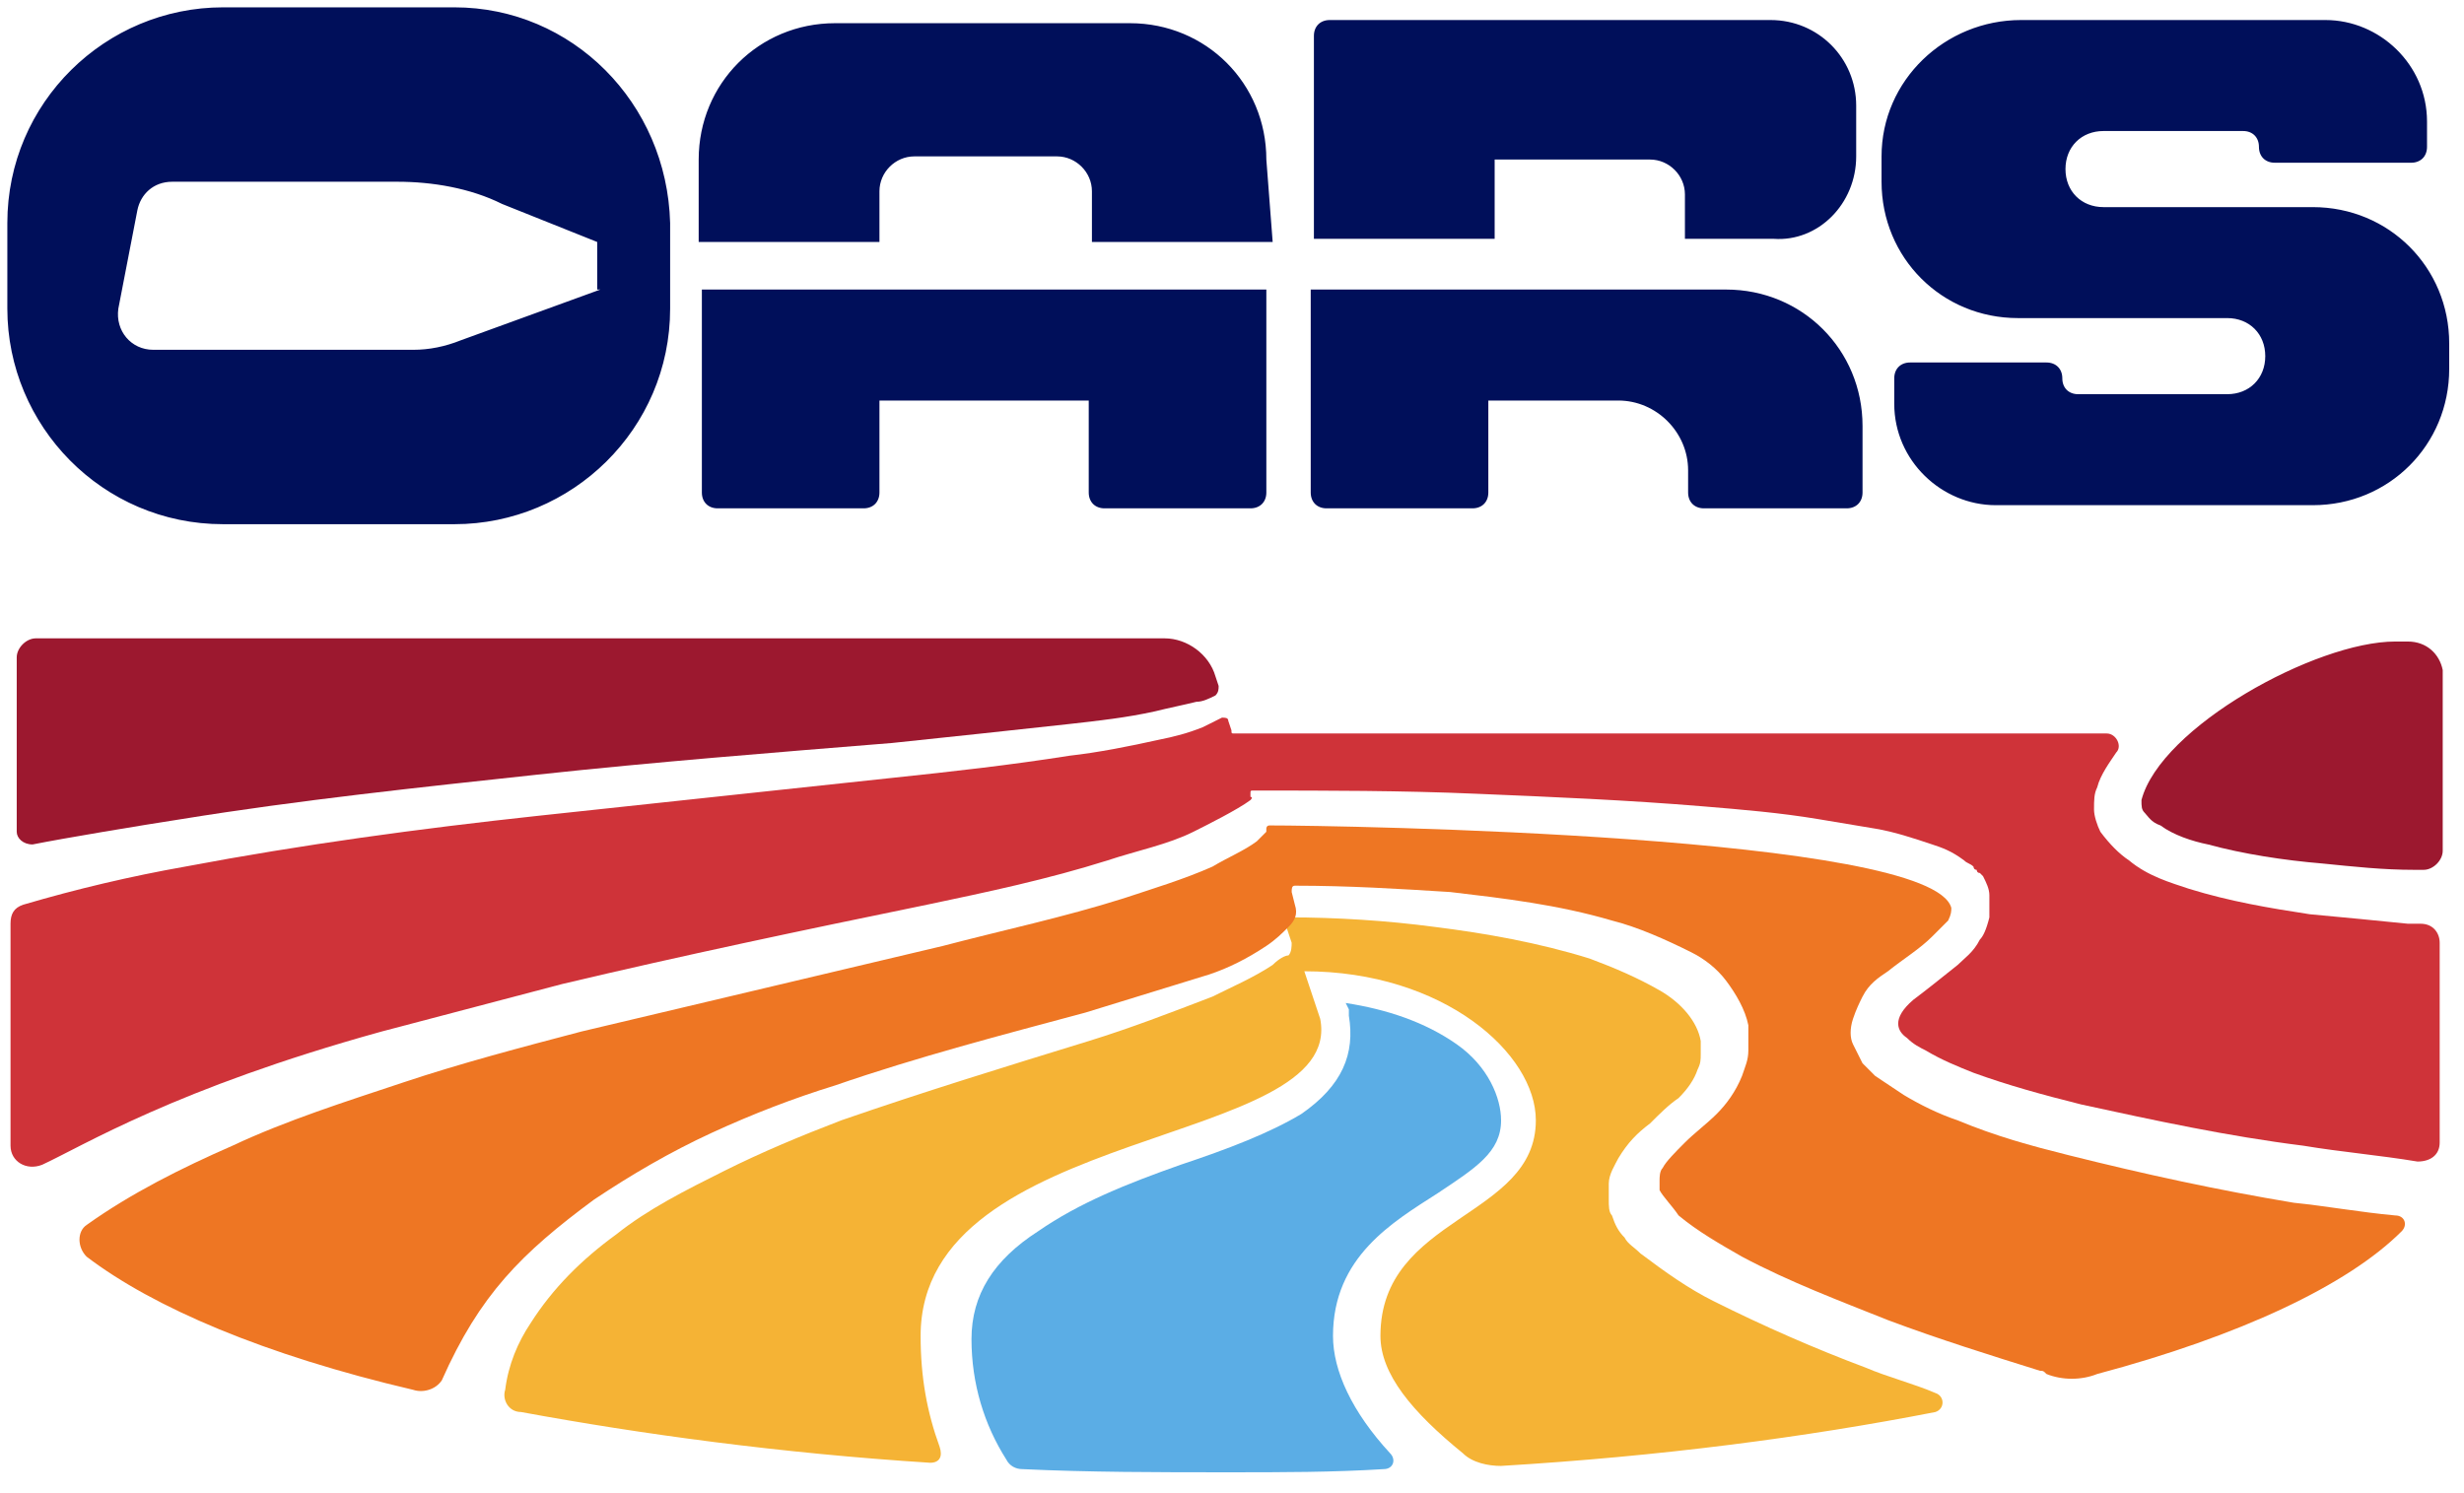 <?xml version="1.0" encoding="UTF-8"?> <svg xmlns="http://www.w3.org/2000/svg" width="99" height="60" viewBox="0 0 99 60" fill="none"><path d="M51.134 9.724H43.872V7.686C43.872 6.921 43.234 6.284 42.47 6.284H36.736C35.972 6.284 35.335 6.921 35.335 7.686V9.724H28.072V6.411C28.072 3.353 30.493 0.932 33.551 0.932H45.401C48.459 0.932 50.88 3.353 50.88 6.411L51.134 9.724ZM28.2 11.635V19.79C28.2 20.172 28.454 20.427 28.837 20.427H34.698C35.08 20.427 35.335 20.172 35.335 19.79V16.095H43.744V19.79C43.744 20.172 43.999 20.427 44.381 20.427H50.242C50.625 20.427 50.88 20.172 50.88 19.79V11.635H50.752H28.2ZM75.598 6.284V7.303C75.598 10.361 78.019 12.782 81.077 12.782H89.487C90.378 12.782 91.015 13.419 91.015 14.311C91.015 15.203 90.378 15.84 89.487 15.84H83.498C83.116 15.84 82.861 15.585 82.861 15.203C82.861 14.821 82.606 14.566 82.224 14.566H76.745C76.363 14.566 76.108 14.821 76.108 15.203V16.222C76.108 18.516 78.019 20.3 80.185 20.3H92.927C95.985 20.3 98.406 17.879 98.406 14.821V13.802C98.406 10.743 95.985 8.323 92.927 8.323H84.517C83.625 8.323 82.988 7.686 82.988 6.794C82.988 5.902 83.625 5.265 84.517 5.265H90.124C90.506 5.265 90.761 5.519 90.761 5.902C90.761 6.284 91.015 6.539 91.398 6.539H96.877C97.259 6.539 97.514 6.284 97.514 5.902V4.882C97.514 2.589 95.602 0.805 93.436 0.805H81.204C78.147 0.805 75.598 3.226 75.598 6.284ZM18.261 0.295H8.96C4.245 0.295 0.295 4.118 0.295 8.96V12.4C0.295 17.114 4.118 21.064 8.96 21.064H18.261C22.975 21.064 26.925 17.242 26.925 12.4V8.96C26.798 4.118 22.975 0.295 18.261 0.295ZM24.122 11.635L18.516 13.674C17.879 13.929 17.242 14.056 16.605 14.056H6.157C5.265 14.056 4.628 13.292 4.755 12.4L5.519 8.45C5.647 7.813 6.157 7.303 6.921 7.303H15.968C17.369 7.303 18.898 7.558 20.172 8.195L23.995 9.724V11.635H24.122ZM74.579 6.284V4.245C74.579 2.334 73.05 0.805 71.139 0.805H53.428C53.045 0.805 52.791 1.06 52.791 1.442V9.597H60.053V6.411H66.297C67.061 6.411 67.698 7.048 67.698 7.813V9.597H71.266C73.05 9.724 74.579 8.195 74.579 6.284ZM52.663 11.635V19.79C52.663 20.172 52.918 20.427 53.3 20.427H59.161C59.544 20.427 59.799 20.172 59.799 19.79V16.095H65.023C66.552 16.095 67.826 17.369 67.826 18.898V19.79C67.826 20.172 68.081 20.427 68.463 20.427H74.197C74.579 20.427 74.834 20.172 74.834 19.79V17.114C74.834 14.056 72.413 11.635 69.355 11.635H52.663Z" fill="#000F5A"></path><path d="M48.963 27.563C48.963 27.69 48.963 27.817 48.836 27.945C48.581 28.072 48.326 28.2 48.071 28.2C47.561 28.327 46.924 28.454 46.415 28.582C45.268 28.837 44.121 28.964 42.974 29.092C40.681 29.346 38.26 29.601 35.839 29.856C31.125 30.238 26.283 30.621 21.569 31.13C16.854 31.64 12.012 32.15 7.298 32.914C5.642 33.169 2.584 33.679 1.309 33.933C0.927 33.933 0.672 33.679 0.672 33.424V26.416C0.672 26.034 1.055 25.651 1.437 25.651H46.797C47.689 25.651 48.581 26.288 48.836 27.18L48.963 27.563ZM96.744 25.779C96.616 25.779 96.489 25.779 96.234 25.779C93.049 25.779 86.805 29.219 86.041 32.15C86.041 32.404 86.041 32.532 86.168 32.659C86.296 32.787 86.423 33.041 86.805 33.169C87.315 33.551 88.08 33.806 88.717 33.933C90.118 34.316 91.775 34.571 93.304 34.698C94.578 34.825 95.725 34.953 96.999 34.953C97.126 34.953 97.254 34.953 97.381 34.953C97.763 34.953 98.145 34.571 98.145 34.188V33.551V29.601V26.925C98.018 26.288 97.508 25.779 96.744 25.779Z" fill="#9C182F"></path><path d="M79.548 37.756C79.293 38.266 78.911 38.52 78.656 38.775C78.019 39.285 77.382 39.795 76.872 40.177C75.98 40.941 76.235 41.451 76.618 41.706C76.872 41.961 77.127 42.088 77.382 42.216C78.019 42.598 78.656 42.853 79.293 43.108C80.695 43.617 82.096 43.999 83.625 44.382C86.556 45.019 89.487 45.656 92.544 46.038C94.073 46.293 95.602 46.42 97.131 46.675C97.641 46.675 98.023 46.42 98.023 45.911C98.023 43.999 98.023 39.667 98.023 37.883C98.023 37.501 97.769 37.119 97.259 37.119C97.131 37.119 96.877 37.119 96.749 37.119C95.475 36.992 94.201 36.864 92.799 36.737C91.143 36.482 89.614 36.227 87.957 35.717C87.193 35.462 86.301 35.208 85.537 34.571C85.154 34.316 84.772 33.934 84.39 33.424C84.262 33.169 84.135 32.787 84.135 32.532C84.135 32.15 84.135 31.895 84.262 31.64C84.39 31.13 84.772 30.621 85.027 30.238C85.282 29.984 85.027 29.474 84.645 29.474H49.605C49.478 29.474 49.478 29.474 49.478 29.347L49.35 28.964C49.35 28.837 49.223 28.837 49.096 28.837C48.841 28.964 48.586 29.092 48.331 29.219C47.694 29.474 47.184 29.601 46.547 29.729C45.401 29.984 44.127 30.238 42.98 30.366C40.559 30.748 38.265 31.003 35.844 31.258C31.13 31.767 26.288 32.277 21.574 32.787C16.86 33.297 12.145 33.934 7.431 34.825C5.265 35.208 3.099 35.717 0.933 36.354C0.55 36.482 0.423 36.737 0.423 37.119V46.038C0.423 46.675 1.06 47.057 1.697 46.803C3.353 46.038 7.048 43.745 15.331 41.451C17.751 40.814 20.172 40.177 22.593 39.54C27.435 38.393 32.277 37.374 37.246 36.354C39.667 35.845 42.088 35.335 44.509 34.571C45.656 34.188 46.93 33.934 47.949 33.424C48.459 33.169 49.733 32.532 50.242 32.15C50.242 32.15 50.37 32.022 50.242 32.022V31.895C50.242 31.767 50.242 31.767 50.37 31.767C53.3 31.767 56.358 31.767 59.289 31.895C62.347 32.022 65.405 32.15 68.463 32.405C69.992 32.532 71.521 32.659 73.05 32.914C73.814 33.042 74.579 33.169 75.343 33.297C76.108 33.424 76.872 33.679 77.637 33.934C78.019 34.061 78.401 34.188 78.911 34.571C79.038 34.698 79.166 34.698 79.293 34.825C79.293 34.825 79.293 34.953 79.421 34.953C79.421 34.953 79.421 35.08 79.548 35.08L79.675 35.208C79.803 35.462 79.93 35.717 79.93 35.972C79.93 36.227 79.93 36.609 79.93 36.864C79.803 37.374 79.675 37.629 79.548 37.756Z" fill="#CF3339"></path><path d="M51.132 38.775C50.368 39.284 49.476 39.666 48.711 40.049C47.055 40.686 45.398 41.323 43.742 41.833C40.429 42.852 37.117 43.871 33.804 45.018C32.147 45.655 30.618 46.292 29.089 47.056C27.56 47.821 26.031 48.586 24.757 49.605C23.356 50.624 22.209 51.771 21.317 53.172C20.807 53.937 20.425 54.829 20.298 55.848C20.17 56.23 20.425 56.74 20.935 56.74C25.776 57.632 31.383 58.397 37.371 58.779C37.754 58.779 37.881 58.524 37.754 58.142C37.244 56.74 36.989 55.339 36.989 53.682C36.989 45.145 54.063 46.165 53.044 40.941L52.406 39.029C58.013 39.029 61.708 42.342 61.708 45.018C61.708 48.968 55.464 48.84 55.464 53.682C55.464 55.211 56.739 56.74 58.777 58.397C59.159 58.779 59.797 58.906 60.306 58.906C66.677 58.524 72.538 57.76 77.762 56.74C78.144 56.613 78.144 56.103 77.762 55.976C76.87 55.593 75.851 55.339 74.959 54.956C72.92 54.192 70.882 53.3 68.843 52.281C67.824 51.771 66.932 51.134 65.912 50.369C65.658 50.114 65.403 49.987 65.275 49.732C65.02 49.477 64.893 49.223 64.766 48.84C64.638 48.713 64.638 48.458 64.638 48.203C64.638 48.076 64.638 47.949 64.638 47.821C64.638 47.694 64.638 47.566 64.638 47.566C64.638 47.184 64.893 46.802 65.02 46.547C65.403 45.91 65.785 45.528 66.295 45.145C66.677 44.763 67.059 44.381 67.441 44.126C67.824 43.744 68.079 43.361 68.206 42.979C68.333 42.724 68.333 42.597 68.333 42.342V42.215V42.087C68.333 41.96 68.333 41.833 68.333 41.833C68.206 41.068 67.569 40.303 66.677 39.794C65.785 39.284 64.893 38.902 63.874 38.52C61.835 37.883 59.669 37.5 57.63 37.245C55.719 36.991 53.681 36.863 51.769 36.863C51.642 36.863 51.514 36.991 51.642 37.118L51.897 37.883C51.897 38.01 51.897 38.265 51.769 38.392C51.642 38.392 51.387 38.52 51.132 38.775Z" fill="#F5B335"></path><path d="M55.597 59.034C55.979 59.034 56.106 58.652 55.852 58.397C54.323 56.741 53.558 55.084 53.558 53.683C53.558 50.498 55.979 49.096 57.763 47.949C59.292 46.93 60.311 46.293 60.311 45.019C60.311 44.127 59.801 42.852 58.527 41.961C57.253 41.069 55.724 40.559 54.068 40.304L54.195 40.559V40.686V40.814C54.45 42.343 53.94 43.617 52.284 44.764C51.01 45.528 49.353 46.165 47.442 46.802C45.276 47.567 43.365 48.331 41.708 49.478C39.925 50.625 39.033 52.026 39.033 53.81C39.033 55.594 39.542 57.251 40.434 58.652C40.562 58.907 40.816 59.034 41.071 59.034C43.747 59.162 46.55 59.162 49.353 59.162C51.52 59.162 53.558 59.162 55.597 59.034Z" fill="#5BADE5"></path><path d="M92.162 48.331C89.104 47.822 86.173 47.185 83.115 46.42C81.586 46.038 80.185 45.656 78.656 45.019C77.891 44.764 77.127 44.382 76.49 43.999C76.108 43.745 75.725 43.49 75.343 43.235C75.216 43.107 74.961 42.852 74.833 42.725C74.706 42.47 74.579 42.215 74.451 41.961C74.324 41.706 74.324 41.324 74.451 40.941C74.579 40.559 74.706 40.304 74.833 40.049C75.088 39.54 75.471 39.285 75.853 39.03C76.49 38.52 77.127 38.138 77.636 37.629C77.891 37.374 78.146 37.119 78.274 36.991C78.401 36.737 78.401 36.609 78.401 36.482C77.636 33.551 53.81 33.169 51.007 33.169C50.879 33.169 50.879 33.296 50.879 33.296V33.424C50.752 33.551 50.624 33.679 50.497 33.806C49.987 34.188 49.35 34.443 48.713 34.825C47.566 35.335 46.292 35.717 45.145 36.099C42.725 36.864 40.304 37.374 37.883 38.011C33.041 39.157 28.199 40.304 23.357 41.451C20.936 42.088 18.516 42.725 16.222 43.49C13.929 44.254 11.508 45.019 9.342 46.038C7.303 46.93 5.264 47.949 3.481 49.223C3.098 49.478 3.098 50.115 3.481 50.498C6.156 52.536 10.616 54.447 16.604 55.849C16.987 55.976 17.496 55.849 17.751 55.467C19.28 52.026 20.936 50.37 23.867 48.204C25.396 47.185 26.925 46.293 28.581 45.528C30.238 44.764 31.894 44.127 33.551 43.617C36.864 42.47 40.304 41.578 43.617 40.687C45.273 40.177 46.929 39.667 48.586 39.157C49.35 38.903 50.115 38.52 50.879 38.011C51.261 37.756 51.516 37.501 51.771 37.246C52.026 36.991 52.153 36.737 52.026 36.354L51.898 35.845C51.898 35.717 51.898 35.59 52.026 35.59C54.192 35.59 56.231 35.717 58.269 35.845C60.435 36.099 62.601 36.354 64.767 36.991C65.787 37.246 66.934 37.756 67.953 38.266C68.463 38.52 68.972 38.903 69.355 39.412C69.737 39.922 70.119 40.559 70.246 41.196C70.246 41.324 70.246 41.578 70.246 41.706V41.961V42.215C70.246 42.598 70.119 42.852 69.992 43.235C69.737 43.872 69.355 44.382 68.972 44.764C68.59 45.146 68.08 45.528 67.698 45.91C67.316 46.293 66.934 46.675 66.806 46.93C66.679 47.057 66.679 47.312 66.679 47.44V47.567C66.679 47.567 66.679 47.567 66.679 47.694V47.822C66.806 48.077 67.188 48.459 67.443 48.841C68.208 49.478 69.1 49.988 69.992 50.498C71.903 51.517 73.942 52.281 75.853 53.046C77.891 53.81 79.93 54.447 81.969 55.084C82.096 55.084 82.096 55.084 82.224 55.212C82.861 55.467 83.625 55.467 84.262 55.212C89.996 53.683 94.328 51.644 96.494 49.478C96.749 49.223 96.621 48.841 96.239 48.841C94.838 48.714 93.436 48.459 92.162 48.331Z" fill="#EE7623"></path></svg> 